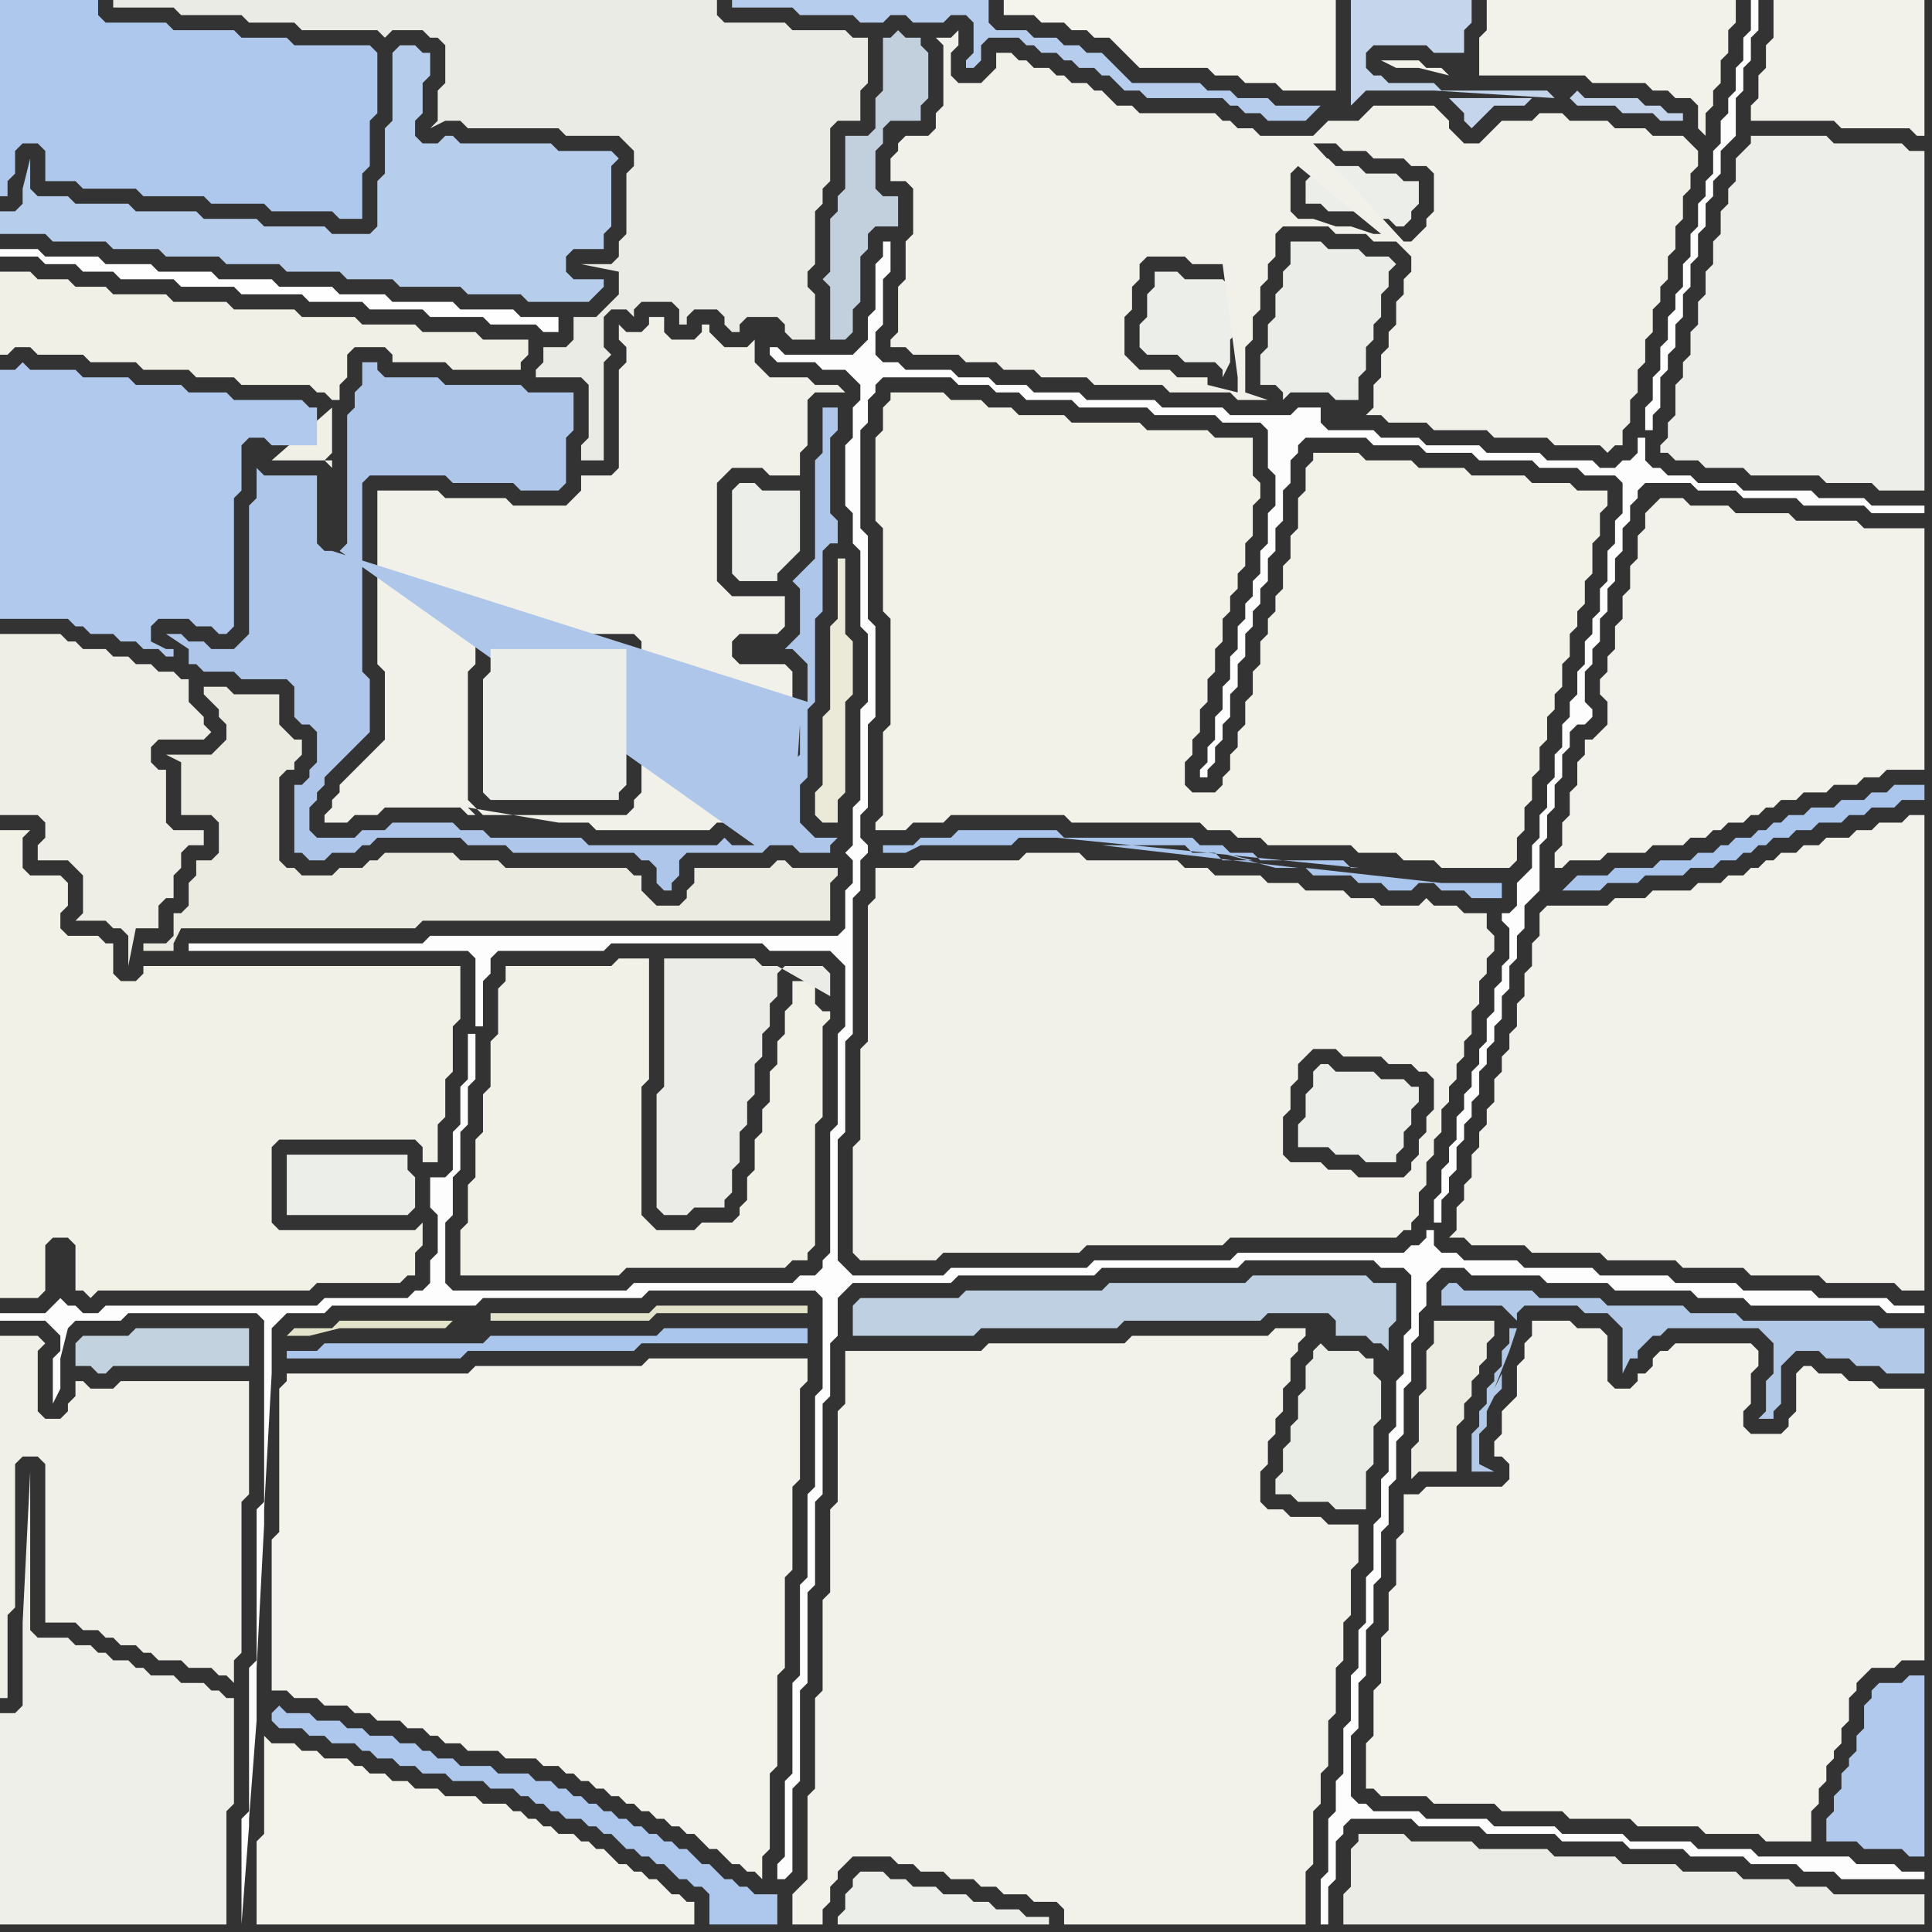<svg width="256" height="256" xmlns="http://www.w3.org/2000/svg"><rect width="100%" height="100%" fill="#333333" stroke="none"/><script> 
var tempColor;
function hoverPath(evt){
obj = evt.target;
tempColor = obj.getAttribute("fill");
obj.setAttribute("fill","red");
//alert(tempColor);
//obj.setAttribute("stroke","red");}
function recoverPath(evt){
obj = evt.target;
obj.setAttribute("fill", tempColor);
//obj.setAttribute("stroke", tempColor);
}</script><path onmouseover="hoverPath(evt)" onmouseout="recoverPath(evt)" fill="rgb(244,243,235)" d="M  36,231l -1,-1 0,13 -1,1 0,11 58,0 0,-3 -1,0 -1,-1 -1,0 -1,-1 -1,-1 -1,0 -1,-1 -1,0 -1,-1 -1,0 -1,-1 -1,-1 -1,0 -1,-1 -1,0 -1,-1 -2,0 -1,-1 -1,0 -1,-1 -1,0 -1,-1 -1,0 -1,-1 -3,0 -1,-1 -4,0 -1,-1 -3,0 -1,-1 -2,0 -1,-1 -2,0 -1,-1 -1,0 -1,-1 -3,0 -1,-1 -2,0 -1,-1Z"/>
<path onmouseover="hoverPath(evt)" onmouseout="recoverPath(evt)" fill="rgb(241,241,234)" d="M  65,108l -1,0 -1,-1 -1,-1 0,-17 1,-1 0,-3 1,-1 20,0 1,1 0,20 -1,1 0,1 -1,1 -18,0 9,1 4,0 1,1 15,0 1,-1 2,0 1,1 5,0 0,-10 1,-1 0,-4 1,-1 0,-5 -1,-1 -6,0 -1,-1 0,-2 1,-1 5,0 1,-1 0,-4 -7,0 -1,-1 -1,-1 0,-13 1,-1 1,-1 4,0 1,1 4,0 0,-3 1,-1 0,-6 1,-1 4,0 -1,-1 -3,0 -1,-1 -5,0 -1,-1 -1,-1 0,-3 -1,1 -3,0 -1,-1 -1,-1 0,-1 -1,0 0,1 -1,1 -3,0 -1,-1 0,-2 -2,0 0,1 -1,1 -2,0 -1,-1 0,2 1,1 0,2 -1,1 0,13 -1,1 -4,0 0,2 -1,1 -1,1 -7,0 -1,-1 -8,0 -1,-1 -8,0 0,23 1,1 0,9 -1,1 -1,1 -1,1 -1,1 -2,2 0,1 -1,1 0,1 -1,1 0,1 3,0 1,-1 3,0 1,-1 10,0 1,1 1,0 -1,-1 0,0 12,2 -9,-1 36,-64 0,0 -36,64Z"/>
<path onmouseover="hoverPath(evt)" onmouseout="recoverPath(evt)" fill="rgb(236,238,234)" d="M  98,64l -1,1 0,11 1,1 5,0 0,-1 1,-1 1,-1 1,-1 0,-8 -5,0 -1,-1Z"/>
<path onmouseover="hoverPath(evt)" onmouseout="recoverPath(evt)" fill="rgb(190,208,225)" d="M  113,176l 0,1 16,0 1,-1 18,0 1,-1 18,0 1,-1 8,0 1,1 0,2 4,0 1,1 1,0 1,1 0,-3 1,-1 0,-5 -3,0 -1,-1 -15,0 -1,1 -18,0 -1,1 -18,0 -1,1 -13,0 -1,1Z"/>
<path onmouseover="hoverPath(evt)" onmouseout="recoverPath(evt)" fill="rgb(242,242,235)" d="M  113,179l -1,0 0,7 -1,1 0,12 -1,1 0,11 -1,1 0,12 -1,1 0,12 -1,1 0,11 -2,2 0,4 4,0 0,-2 1,-1 0,-2 1,-1 0,-1 1,-1 1,-1 5,0 1,1 2,0 1,1 3,0 1,1 3,0 1,1 2,0 1,1 3,0 1,1 3,0 1,1 0,2 32,0 0,-7 1,-1 0,-7 1,-1 0,-4 1,-1 0,-6 1,-1 0,-6 1,-1 0,-5 1,-1 0,-6 1,-1 0,-5 -4,0 -1,-1 -4,0 -1,-1 -2,0 -1,-1 0,-4 1,-1 0,-3 1,-1 0,-2 1,-1 0,-3 1,-1 0,-3 1,-1 0,-1 1,-1 0,-1 -4,0 -1,1 -18,0 -1,1 -18,0 -1,1Z"/>
<path onmouseover="hoverPath(evt)" onmouseout="recoverPath(evt)" fill="rgb(236,238,234)" d="M  114,248l 0,0 -1,1 0,1 -1,1 0,2 -1,1 0,1 28,0 0,-1 -3,0 -1,-1 -3,0 -1,-1 -2,0 -1,-1 -3,0 -1,-1 -3,0 -1,-1 -2,0 -1,-1Z"/>
<path onmouseover="hoverPath(evt)" onmouseout="recoverPath(evt)" fill="rgb(242,241,233)" d="M  157,115l -1,-1 -12,0 -1,-1 -7,0 -1,1 -13,0 -1,1 -5,0 0,4 -1,1 0,18 -1,1 0,12 -1,1 0,14 1,1 10,0 1,-1 18,0 1,-1 18,0 1,-1 22,0 1,-1 1,0 0,-1 1,-1 0,-3 1,-1 0,-3 1,-1 0,-2 1,-1 0,-3 1,-1 0,-2 1,-1 0,-2 1,-1 0,-2 1,-1 0,-3 1,-1 0,-3 1,-1 0,-2 1,-1 0,-2 -1,-1 0,-2 -3,0 -1,-1 -3,0 -1,-1 -1,1 -5,0 -1,-1 -3,0 -1,-1 -5,0 -1,-1 -4,0 -1,-1 -6,0 -1,-1 -3,0 33,31 0,1 -1,1 0,2 -1,1 0,2 -1,1 0,1 -1,1 -6,0 -1,-1 -3,0 -1,-1 -4,0 -1,-1 0,-5 1,-1 0,-3 1,-1 0,-2 1,-1 1,-1 3,0 1,1 5,0 1,1 3,0 1,1 1,0 1,1 0,3 -33,-31Z"/>
<path onmouseover="hoverPath(evt)" onmouseout="recoverPath(evt)" fill="rgb(236,238,234)" d="M  153,36l 0,2 -1,1 0,3 -1,1 0,3 1,1 4,0 1,1 4,0 1,1 0,1 1,-2 0,-3 1,-1 0,-3 1,-1 0,-2 -2,0 -1,-1 -5,0 -1,-1Z"/>
<path onmouseover="hoverPath(evt)" onmouseout="recoverPath(evt)" fill="rgb(235,237,233)" d="M  171,32l 0,3 -1,1 0,2 -1,1 0,3 -1,1 0,3 -1,1 0,4 2,0 1,1 0,1 1,-1 5,0 1,1 3,0 0,-3 1,-1 0,-3 1,-1 0,-2 1,-1 0,-3 1,-1 0,-2 1,-1 -1,-1 -3,0 -1,-1 -4,0 -1,-1Z"/>
<path onmouseover="hoverPath(evt)" onmouseout="recoverPath(evt)" fill="rgb(243,242,234)" d="M  219,67l 0,0 -1,1 0,2 -1,1 0,3 -1,1 0,3 -1,1 0,3 -1,1 0,3 -1,1 0,2 -1,1 0,2 1,1 0,3 -1,1 -1,1 -1,0 0,2 -1,1 0,3 -1,1 0,3 -1,1 0,3 -1,1 0,2 1,0 1,-1 4,0 1,-1 5,0 1,-1 4,0 1,-1 2,0 1,-1 1,0 1,-1 2,0 1,-1 1,0 1,-1 1,0 1,-1 2,0 1,-1 3,0 1,-1 3,0 1,-1 2,0 1,-1 5,0 0,-32 -8,0 -1,-1 -8,0 -1,-1 -7,0 -1,-1 -5,0 -1,-1 -3,0 -1,1Z"/>
<path onmouseover="hoverPath(evt)" onmouseout="recoverPath(evt)" fill="rgb(176,201,236)" d="M  248,224l 0,1 -1,1 0,3 -1,1 0,2 -1,1 0,1 -1,1 0,2 -1,1 0,2 -1,1 0,3 4,0 1,1 5,0 1,1 2,0 0,-24 -2,0 -1,1 -3,0 -1,1Z"/>
<path onmouseover="hoverPath(evt)" onmouseout="recoverPath(evt)" fill="rgb(254,254,254)" d="M  1,33l -1,0 0,1 5,0 1,1 4,0 1,1 4,0 1,1 7,0 1,1 7,0 1,1 8,0 1,1 7,0 1,1 7,0 1,1 7,0 1,1 6,0 1,1 2,0 0,-2 -5,0 -1,-1 -7,0 -1,-1 -8,0 -1,-1 -6,0 -1,-1 -7,0 -1,-1 -7,0 -1,-1 -7,0 -1,-1 -6,0 -1,-1 -7,0 -1,-1Z"/>
<path onmouseover="hoverPath(evt)" onmouseout="recoverPath(evt)" fill="rgb(241,240,232)" d="M  12,184l 0,0 -1,-1 -1,0 0,2 -1,1 0,1 -1,1 -2,0 -1,-1 0,-8 1,-1 -1,-1 -5,0 0,48 1,0 0,-11 1,-1 0,-19 1,-1 2,0 1,1 0,21 4,0 1,1 2,0 1,1 1,0 1,1 2,0 1,1 1,0 1,1 3,0 1,1 3,0 1,1 1,0 1,1 0,-3 1,-1 0,-20 1,-1 0,-15 -17,0 -1,1Z"/>
<path onmouseover="hoverPath(evt)" onmouseout="recoverPath(evt)" fill="rgb(194,210,222)" d="M  33,177l 0,-1 -15,0 -1,1 -6,0 -1,1 0,3 2,0 1,1 1,0 1,-1 18,0Z"/>
<path onmouseover="hoverPath(evt)" onmouseout="recoverPath(evt)" fill="rgb(236,238,234)" d="M  38,153l 0,8 16,0 1,-1 0,-4 -1,-1 0,-2Z"/>
<path onmouseover="hoverPath(evt)" onmouseout="recoverPath(evt)" fill="rgb(174,198,233)" d="M  44,73l -1,0 -1,-1 0,-9 -7,0 -1,-1 0,4 -1,1 0,17 -1,1 -1,1 -3,0 -1,-1 -2,0 -1,-1 -2,0 3,2 0,2 1,0 1,1 4,0 1,1 6,0 1,1 0,4 1,1 1,0 1,1 0,4 -1,1 0,1 -1,1 -1,0 0,9 1,0 1,1 2,0 1,-1 3,0 1,-1 1,0 1,-1 11,0 1,1 5,0 1,1 16,0 1,1 1,0 1,1 0,2 1,1 1,0 0,-1 1,-1 0,-2 1,-1 10,0 1,-1 3,0 1,1 4,0 0,-1 1,-1 -3,0 -1,-1 -1,-1 0,-5 1,-1 0,-9 1,-1 0,-11 1,-1 0,-8 1,-1 1,0 0,-3 -1,-1 0,-10 1,-1 0,-3 -2,0 0,6 -1,1 0,13 -1,1 -1,1 -1,1 1,1 0,6 -1,1 -1,1 1,0 1,1 1,1 0,5 -63,-20 62,23 0,4 -1,1 0,10 1,-15 -62,-23 56,39 -3,0 -1,-1 -1,1 -17,0 -1,-1 -12,0 -1,-1 -3,0 -1,-1 -8,0 -1,1 -3,0 -1,1 -5,0 -1,-1 0,-3 1,-1 0,-1 1,-1 0,-1 1,-1 1,-1 1,-1 1,-1 1,-1 1,-1 0,-7 -1,-1 0,-25 1,-1 10,0 1,1 8,0 1,1 5,0 1,-1 0,-6 1,-1 0,-5 -6,0 -1,-1 -10,0 -1,-1 -7,0 -1,-1 0,-1 -2,0 0,3 -1,1 0,2 -1,1 0,17 -1,1 55,39 -56,-39Z"/>
<path onmouseover="hoverPath(evt)" onmouseout="recoverPath(evt)" fill="rgb(235,235,229)" d="M  59,9l 0,2 -1,1 0,4 -1,1 2,-1 2,0 1,1 12,0 1,1 7,0 1,1 1,1 0,2 -1,1 0,8 -1,1 0,2 -1,1 -4,0 5,1 0,3 -3,3 -3,0 0,3 -1,1 -3,0 0,2 -1,1 0,1 6,0 1,1 0,7 -1,1 0,2 3,0 0,-13 1,-1 -1,-1 0,-4 1,-1 2,0 1,1 0,-1 1,-1 4,0 1,1 0,2 1,0 0,-1 1,-1 3,0 1,1 0,1 1,1 1,0 0,-1 1,-1 4,0 1,1 0,1 1,1 3,0 0,-6 -1,-1 0,-2 1,-1 0,-7 1,-1 0,-2 1,-1 0,-7 1,-1 3,0 0,-4 1,-1 0,-6 -2,0 -1,-1 -7,0 -1,-1 -8,0 -1,-1 0,-2 -80,0 0,1 8,0 1,1 8,0 1,1 6,0 1,1 10,0 1,1 1,-1 4,0 1,1 1,0 1,1Z"/>
<path onmouseover="hoverPath(evt)" onmouseout="recoverPath(evt)" fill="rgb(235,234,216)" d="M  111,109l 0,-3 1,-1 0,-12 1,-1 0,-7 -1,-1 0,-10 -1,0 0,8 -1,1 0,11 -1,1 0,9 -1,1 0,3 1,1Z"/>
<path onmouseover="hoverPath(evt)" onmouseout="recoverPath(evt)" fill="rgb(244,243,236)" d="M  135,0l -2,0 0,2 4,0 1,1 3,0 1,1 2,0 1,1 2,0 1,1 1,1 1,1 1,1 9,0 1,1 3,0 1,1 4,0 1,1 7,0 0,-12Z"/>
<path onmouseover="hoverPath(evt)" onmouseout="recoverPath(evt)" fill="rgb(236,238,234)" d="M  175,21l 0,0 -1,1 0,1 -1,1 0,3 2,0 1,1 4,0 1,1 3,0 1,1 1,0 1,-1 0,-1 1,-1 0,-3 -2,0 -1,-1 -4,0 -1,-1 -3,0 -1,-1Z"/>
<path onmouseover="hoverPath(evt)" onmouseout="recoverPath(evt)" fill="rgb(236,238,234)" d="M  175,141l -1,1 0,2 -1,1 0,3 -1,1 0,3 4,0 1,1 3,0 1,1 4,0 0,-1 1,-1 0,-2 1,-1 0,-2 1,-1 0,-2 -1,0 -1,-1 -3,0 -1,-1 -5,0 -1,-1Z"/>
<path onmouseover="hoverPath(evt)" onmouseout="recoverPath(evt)" fill="rgb(237,237,227)" d="M  189,181l 0,3 -1,1 0,6 -1,1 0,4 1,-1 5,0 0,-6 1,-1 0,-2 1,-1 0,-2 1,-1 0,-1 1,-1 0,-2 1,-1 0,-2 -8,0 0,3 -1,1Z"/>
<path onmouseover="hoverPath(evt)" onmouseout="recoverPath(evt)" fill="rgb(243,243,235)" d="M  189,197l -1,1 -2,0 0,5 -1,1 0,6 -1,1 0,5 -1,1 0,6 -1,1 0,6 -1,1 0,6 1,0 1,1 6,0 1,1 8,0 1,1 8,0 1,1 8,0 1,1 8,0 1,1 7,0 1,1 6,0 0,-4 1,-1 0,-2 1,-1 0,-2 1,-1 0,-1 1,-1 0,-2 1,-1 0,-3 1,-1 0,-1 2,-2 3,0 1,-1 3,0 0,-36 -6,0 -1,-1 -3,0 -1,-1 -3,0 -1,-1 -1,0 -1,1 0,5 -1,1 0,1 -1,1 -4,0 -1,-1 0,-2 1,-1 0,-4 1,-1 0,-2 -1,-1 -10,0 -1,1 -1,0 -1,1 0,1 -1,1 -1,0 0,1 -1,1 -2,0 -1,-1 0,-6 -1,-1 -3,0 -1,-1 -5,0 0,2 -1,1 0,2 -1,1 0,4 -1,1 -1,1 0,3 -1,1 0,2 1,0 1,1 0,2 -1,1Z"/>
<path onmouseover="hoverPath(evt)" onmouseout="recoverPath(evt)" fill="rgb(243,242,234)" d="M  191,9l -2,0 -1,-1 -5,0 2,1 3,0 4,1 -1,-1 5,1 14,0 1,1 7,0 1,1 2,0 1,1 2,0 1,1 0,3 1,1 0,-3 1,-1 0,-2 1,-1 0,-3 1,-1 0,-3 1,-1 0,-3 -33,0 0,4 -1,1 0,5 -5,-1Z"/>
<path onmouseover="hoverPath(evt)" onmouseout="recoverPath(evt)" fill="rgb(196,213,236)" d="M  208,13l 0,0 1,1 5,0 1,1 4,0 1,1 3,0 0,-1 -2,0 -1,-1 -2,0 -1,-1 -7,0 -1,-1 -1,1 -2,0 -1,-1 -14,0 -1,-1 -6,0 -1,-1 -1,0 -1,-1 0,-2 1,-1 7,0 1,1 4,0 0,-3 1,-1 0,-3 -16,0 0,14 1,-1 1,-1 9,0 16,1 -14,0 1,1 1,1 0,1 1,1 1,-1 1,-1 1,-1 4,0 1,-1Z"/>
<path onmouseover="hoverPath(evt)" onmouseout="recoverPath(evt)" fill="rgb(243,242,234)" d="M  237,0l -2,0 0,5 -1,1 0,3 -1,1 0,3 -1,1 0,2 11,0 1,1 9,0 1,1 1,0 0,-18Z"/>
<path onmouseover="hoverPath(evt)" onmouseout="recoverPath(evt)" fill="rgb(242,241,232)" d="M  1,110l -1,0 0,62 5,0 1,-1 0,-6 1,-1 2,0 1,1 0,6 1,0 1,1 1,-1 28,0 1,-1 11,0 1,-1 1,0 0,-3 1,-1 0,-3 -1,1 -18,0 -1,-1 0,-10 1,-1 18,0 1,1 0,2 2,0 0,-5 1,-1 0,-5 1,-1 0,-6 1,-1 0,-7 -42,0 0,1 -1,1 -2,0 -1,-1 0,-4 -1,0 -1,-1 -4,0 -1,-1 0,-2 1,-1 0,-3 -1,-1 -4,0 -1,-1 0,-4 1,-1Z"/>
<path onmouseover="hoverPath(evt)" onmouseout="recoverPath(evt)" fill="rgb(253,253,253)" d="M  1,174l -1,0 0,1 6,0 1,1 1,1 0,2 -1,1 0,6 1,-2 0,-4 1,-4 1,-1 6,0 1,-1 17,0 1,1 0,24 -1,1 0,20 -1,1 0,19 -1,1 0,14 1,-13 0,-1 1,-13 0,-7 1,-19 0,-2 1,-18 0,-6 1,-1 1,-1 5,0 1,-1 19,0 1,-1 21,0 1,-1 22,0 1,1 0,12 -1,1 0,12 -1,1 0,11 -1,1 0,12 -1,1 0,12 -1,1 0,10 -1,1 0,2 1,0 1,-1 0,-11 1,-1 0,-12 1,-1 0,-12 1,-1 0,-11 1,-1 0,-12 1,-1 0,-7 1,-1 0,-5 1,-1 1,-1 13,0 1,-1 18,0 1,-1 18,0 1,-1 17,0 1,1 3,0 1,1 0,7 -1,1 0,5 -1,1 0,6 -1,1 0,5 -1,1 0,5 -1,1 0,6 -1,1 0,6 -1,1 0,5 -1,1 0,6 -1,1 0,6 -1,1 0,4 -1,1 0,7 -1,1 0,6 1,0 0,-5 1,-1 0,-5 1,-1 0,-1 1,-1 8,0 1,1 8,0 1,1 9,0 1,1 8,0 1,1 7,0 1,1 7,0 1,1 6,0 1,1 4,0 1,1 11,0 0,-1 -3,0 -1,-1 -5,0 -1,-1 -12,0 -1,-1 -7,0 -1,-1 -8,0 -1,-1 -8,0 -1,-1 -8,0 -1,-1 -8,0 -1,-1 -6,0 -1,-1 -1,0 -1,-1 0,-8 1,-1 0,-6 1,-1 0,-6 1,-1 0,-5 1,-1 0,-6 1,-1 0,-5 1,-1 0,-5 1,-1 0,-6 1,-1 0,-5 1,-1 0,-3 1,-1 0,-3 1,-1 1,-1 3,0 1,1 9,0 1,1 8,0 1,1 10,0 1,1 6,0 1,1 17,0 1,1 5,0 0,-1 -4,0 -1,-1 -9,0 -1,-1 -9,0 -1,-1 -8,0 -1,-1 -9,0 -1,-1 -9,0 -1,-1 -7,0 -1,-1 -2,0 -1,-1 0,-2 -1,0 0,1 -1,1 -1,0 -1,1 -22,0 -1,1 -18,0 -1,1 -18,0 -1,1 -12,0 -1,-1 -1,-1 0,-16 1,-1 0,-12 1,-1 0,-18 1,-1 0,-4 1,-1 0,-1 -1,-1 0,-3 1,-1 0,-11 1,-1 0,-12 -1,-1 0,-11 -1,-1 0,-13 1,-1 0,-3 1,-1 0,-1 1,-1 9,0 1,1 4,0 1,1 3,0 1,1 6,0 1,1 9,0 1,1 8,0 1,1 5,0 1,1 0,5 1,1 0,4 -1,1 0,4 -1,1 0,3 -1,1 0,2 -1,1 0,2 -1,1 0,3 -1,1 0,3 -1,1 0,3 -1,1 0,3 -1,1 0,2 -1,1 0,1 1,0 0,-1 1,-1 0,-2 1,-1 0,-2 1,-1 0,-3 1,-1 0,-3 1,-1 0,-3 1,-1 0,-2 1,-1 0,-2 1,-1 0,-3 1,-1 0,-3 1,-1 0,-4 1,-1 0,-3 1,-1 0,-1 1,-1 8,0 1,1 6,0 1,1 6,0 1,1 7,0 1,1 5,0 1,1 4,0 1,1 0,4 -1,1 0,3 -1,1 0,4 -1,1 0,3 -1,1 0,2 -1,1 0,3 -1,1 0,3 -1,1 0,2 -1,1 0,3 -1,1 0,3 -1,1 0,3 -1,1 0,3 -1,1 0,3 -1,1 -1,1 0,3 -1,1 -1,0 0,1 1,1 0,4 -1,1 0,2 -1,1 0,3 -1,1 0,3 -1,1 0,2 -1,1 0,2 -1,1 0,2 -1,1 0,3 -1,1 0,2 -1,1 0,3 -1,1 0,3 1,0 0,-3 1,-1 0,-2 1,-1 0,-3 1,-1 0,-2 1,-1 0,-2 1,-1 0,-3 1,-1 0,-2 1,-1 0,-2 1,-1 0,-3 1,-1 0,-3 1,-1 0,-3 1,-1 0,-3 1,-1 1,-1 0,-6 1,-1 0,-3 1,-1 0,-3 1,-1 0,-3 1,-1 0,-2 1,-1 1,0 1,-1 0,-1 -1,-1 0,-4 1,-1 0,-2 1,-1 0,-3 1,-1 0,-3 1,-1 0,-3 1,-1 0,-3 1,-1 0,-2 1,-1 0,-1 1,-1 6,0 1,1 5,0 1,1 7,0 1,1 8,0 1,1 7,0 0,-1 -7,0 -1,-1 -6,0 -1,-1 -9,0 -1,-1 -5,0 -1,-1 -3,0 -1,-1 -1,0 -1,-1 0,-3 -1,0 0,2 -1,1 -1,0 -1,1 -2,0 -1,-1 -6,0 -1,-1 -7,0 -1,-1 -7,0 -1,-1 -5,0 -1,-1 -6,0 -1,-1 0,-2 -3,0 -1,1 -8,0 -1,-1 -8,0 -1,-1 -9,0 -1,-1 -6,0 -1,-1 -4,0 -1,-1 -4,0 -1,-1 -6,0 -1,-1 -2,0 -1,-1 0,-3 1,-1 0,-6 1,-1 0,-4 -1,0 0,2 -1,1 0,6 -1,1 0,3 -1,1 -1,1 -9,0 -1,-1 -1,0 0,1 1,1 5,0 1,1 3,0 1,1 1,1 0,2 -1,1 0,4 -1,1 0,8 1,1 0,4 1,1 0,10 1,1 0,9 -1,1 0,12 -1,1 0,5 -1,1 1,1 0,3 -1,1 0,5 -1,1 -54,0 -1,1 -31,0 0,1 37,0 1,1 0,9 1,0 0,-6 1,-1 0,-2 1,-1 14,0 1,-1 20,0 1,1 8,0 1,1 1,1 0,8 -1,1 0,12 -1,1 0,16 -1,1 0,1 -1,1 -2,0 -1,1 -21,0 -1,1 -23,0 -1,-1 0,-8 1,-1 0,-5 1,-1 0,-5 1,-1 0,-5 1,-1 0,-6 -1,0 0,6 -1,1 0,5 -1,1 0,5 -1,1 -2,0 0,4 1,1 0,5 -1,1 0,3 -1,1 -1,0 -1,1 -11,0 -1,1 -28,0 -1,1 -2,0 -1,-1 -1,0 -1,-1 -1,1 -1,1 -5,0 217,-117 1,0 0,-2 1,-1 0,-4 1,-1 0,-2 1,-1 0,-3 1,-1 0,-3 1,-1 0,-3 1,-1 0,-3 1,-1 0,-3 1,-1 0,-2 1,-1 0,-3 1,-1 1,-1 0,-5 1,-1 0,-3 1,-1 0,-3 1,-1 0,-4 -1,0 0,4 -1,1 0,3 -1,1 0,3 -1,1 0,2 -1,1 0,3 -1,1 0,3 -1,1 0,2 -1,1 0,3 -1,1 0,3 -1,1 0,3 -1,1 0,2 -1,1 0,3 -1,1 0,3 -1,1 0,3 -1,1 0,3 -217,117Z"/>
<path onmouseover="hoverPath(evt)" onmouseout="recoverPath(evt)" fill="rgb(241,240,230)" d="M  0,38l 0,9 1,0 1,-1 2,0 1,1 6,0 1,1 6,0 1,1 6,0 1,1 5,0 1,1 9,0 1,1 1,0 1,1 1,0 0,-2 1,-1 0,-3 1,-1 4,0 1,1 0,1 7,0 1,1 9,0 0,-1 1,-1 0,-2 -6,0 -1,-1 -7,0 -1,-1 -7,0 -1,-1 -7,0 -1,-1 -8,0 -1,-1 -7,0 -1,-1 -7,0 -1,-1 -4,0 -1,-1 -4,0 -1,-1 -4,0 0,2 44,16 0,6 -1,1 0,0 1,1 0,-1 -8,0 8,-7 -44,-16Z"/>
<path onmouseover="hoverPath(evt)" onmouseout="recoverPath(evt)" fill="rgb(239,239,234)" d="M  3,222l 0,4 -1,1 -2,0 0,28 30,0 0,-15 1,-1 0,-14 -1,0 -1,-1 -1,0 -1,-1 -3,0 -1,-1 -3,0 -1,-1 -1,0 -1,-1 -2,0 -1,-1 -1,0 -1,-1 -2,0 -1,-1 -4,0 -1,-1 0,-21 -1,20Z"/>
<path onmouseover="hoverPath(evt)" onmouseout="recoverPath(evt)" fill="rgb(182,205,235)" d="M  13,32l 1,0 1,1 6,0 1,1 7,0 1,1 7,0 1,1 7,0 1,1 6,0 1,1 8,0 1,1 7,0 1,1 8,0 1,-1 1,-1 0,-1 -4,0 -1,-1 0,-2 1,-1 4,0 0,-2 1,-1 0,-8 1,-1 -1,-1 -7,0 -1,-1 -12,0 -1,-1 -1,0 -1,1 -2,0 -1,-1 0,-2 1,-1 0,-4 1,-1 0,-3 -1,0 -1,-1 -2,0 -1,1 0,9 -1,1 0,6 -1,1 0,6 -1,1 -5,0 -1,-1 -8,0 -1,-1 -7,0 -1,-1 -8,0 -1,-1 -7,0 -1,-1 -4,0 -1,-1 0,-4 -1,4 0,2 -1,1 -2,0 0,3 6,0 1,1Z"/>
<path onmouseover="hoverPath(evt)" onmouseout="recoverPath(evt)" fill="rgb(236,235,226)" d="M  26,114l 0,2 -1,1 0,3 -1,1 -1,0 0,3 -1,1 -3,0 0,1 4,0 0,-1 1,-2 31,0 1,-1 54,0 0,-5 1,-1 0,-1 -6,0 -1,-1 -1,0 -1,1 -10,0 0,2 -1,1 0,1 -1,1 -3,0 -1,-1 -1,-1 0,-2 -1,0 -1,-1 -16,0 -1,-1 -5,0 -1,-1 -9,0 -1,1 -1,0 -1,1 -3,0 -1,1 -4,0 -1,-1 -1,0 -1,-1 0,-11 1,-1 1,0 0,-1 1,-1 0,-2 -1,0 -1,-1 -1,-1 0,-4 -6,0 -1,-1 -3,0 0,1 1,1 0,0 1,1 0,1 1,1 0,2 -1,1 -1,1 -6,0 2,1 0,7 4,0 1,1 0,4 -1,1Z"/>
<path onmouseover="hoverPath(evt)" onmouseout="recoverPath(evt)" fill="rgb(236,238,234)" d="M  65,86l 0,3 -1,1 0,15 1,1 17,0 0,-1 1,-1 0,-18Z"/>
<path onmouseover="hoverPath(evt)" onmouseout="recoverPath(evt)" fill="rgb(242,241,231)" d="M  67,130l -1,1 0,6 -1,1 0,6 -1,1 0,5 -1,1 0,5 -1,1 0,5 -1,1 0,6 21,0 1,-1 21,0 1,-1 2,0 0,-1 1,-1 0,-16 1,-1 0,-12 1,-1 0,-1 -1,0 -1,-1 0,-3 -3,0 0,3 -1,1 0,3 -1,1 0,3 -1,1 0,4 -1,1 0,3 -1,1 0,4 -1,1 0,3 -1,1 0,1 -1,1 -4,0 -1,1 -5,0 -1,-1 -1,-1 0,-17 1,-1 0,-16 -4,0 -1,1 -14,0Z"/>
<path onmouseover="hoverPath(evt)" onmouseout="recoverPath(evt)" fill="rgb(235,236,231)" d="M  88,130l 0,14 -1,1 0,15 1,1 3,0 1,-1 4,0 0,-1 1,-1 0,-3 1,-1 0,-4 1,-1 0,-3 1,-1 0,-4 1,-1 0,-3 1,-1 0,-3 1,-1 0,-3 1,-1 5,0 1,1 0,3 -7,-4 -2,0 -1,-1 -12,0Z"/>
<path onmouseover="hoverPath(evt)" onmouseout="recoverPath(evt)" fill="rgb(182,205,238)" d="M  123,3l 2,0 1,-1 2,0 1,1 0,4 -1,1 0,1 1,0 1,-1 0,-2 1,-1 4,0 1,1 1,0 1,1 2,0 1,1 1,0 1,1 2,0 1,1 1,0 1,1 1,1 2,0 1,1 10,0 1,1 1,0 1,1 2,0 1,1 5,0 1,-1 0,0 1,-1 -6,0 -1,-1 -4,0 -1,-1 -3,0 -1,-1 -9,0 -1,-1 -1,-1 -1,-1 -1,-1 -2,0 -1,-1 -2,0 -1,-1 -3,0 -1,-1 -4,0 -1,-1 0,-3 -34,0 0,1 8,0 1,1 7,0 1,1 3,0 1,-1 2,0 1,1Z"/>
<path onmouseover="hoverPath(evt)" onmouseout="recoverPath(evt)" fill="rgb(170,198,237)" d="M  207,118l 5,0 1,-1 4,0 1,-1 5,0 1,-1 3,0 1,-1 2,0 1,-1 1,0 1,-1 1,0 1,-1 2,0 1,-1 2,0 1,-1 3,0 1,-1 2,0 1,-1 3,0 1,-1 3,0 0,-2 -4,0 -1,1 -2,0 -1,1 -3,0 -1,1 -3,0 -1,1 -2,0 -1,1 -1,0 -1,1 -1,0 -1,1 -2,0 -1,1 -1,0 -1,1 -2,0 -1,1 -4,0 -1,1 -5,0 -1,1 -4,0 -1,1 -1,1 -1,-1Z"/>
<path onmouseover="hoverPath(evt)" onmouseout="recoverPath(evt)" fill="rgb(237,238,233)" d="M  241,63l 0,0 1,1 6,0 1,1 6,0 0,-45 -2,0 -1,-1 -9,0 -1,-1 -10,0 0,1 -2,2 0,3 -1,1 0,2 -1,1 0,3 -1,1 0,3 -1,1 0,3 -1,1 0,3 -1,1 0,3 -1,1 0,2 -1,1 0,4 -1,1 0,2 -1,1 0,1 1,0 1,1 3,0 1,1 5,0 1,1Z"/>
<path onmouseover="hoverPath(evt)" onmouseout="recoverPath(evt)" fill="rgb(176,201,237)" d="M  11,83l 0,0 1,1 3,0 1,1 2,0 1,1 2,0 1,1 1,0 0,-1 -1,0 -2,-1 0,-2 1,-1 4,0 1,1 2,0 1,1 1,0 1,-1 0,-17 1,-1 0,-6 1,-1 2,0 1,1 6,0 0,-5 -1,0 -1,-1 -9,0 -1,-1 -5,0 -1,-1 -6,0 -1,-1 -6,0 -1,-1 -6,0 -1,-1 -1,1 -2,0 0,33 9,0 1,1Z"/>
<path onmouseover="hoverPath(evt)" onmouseout="recoverPath(evt)" fill="rgb(239,238,230)" d="M  10,115l 0,0 1,1 0,5 -1,1 4,0 1,1 1,0 1,1 0,4 1,-5 3,0 0,-3 1,-1 1,0 0,-3 1,-1 0,-2 1,-1 2,0 0,-2 -4,0 -1,-1 0,-7 -1,0 -1,-1 0,-2 1,-1 6,0 1,-1 -1,-1 0,-1 -1,-1 -1,-1 0,-3 -1,0 -1,-1 -2,0 -1,-1 -2,0 -1,-1 -2,0 -1,-1 -3,0 -1,-1 -1,0 -1,-1 -8,0 0,24 5,0 1,1 0,2 -1,1 0,2 4,0 1,1Z"/>
<path onmouseover="hoverPath(evt)" onmouseout="recoverPath(evt)" fill="rgb(173,199,237)" d="M  36,227l 0,1 1,1 3,0 1,1 2,0 1,1 3,0 1,1 1,0 1,1 2,0 1,1 2,0 1,1 3,0 1,1 4,0 1,1 3,0 1,1 1,0 1,1 1,0 1,1 1,0 1,1 2,0 1,1 1,0 1,1 1,0 1,1 1,1 1,0 1,1 1,0 1,1 1,0 1,1 1,1 1,0 1,1 1,0 1,1 0,4 9,0 0,-4 -3,0 -1,-1 -1,0 -1,-1 -1,0 -1,-1 -1,-1 -1,0 -1,-1 -1,-1 -1,0 -1,-1 -1,0 -1,-1 -1,0 -1,-1 -1,0 -1,-1 -1,0 -1,-1 -1,0 -1,-1 -1,0 -1,-1 -1,0 -1,-1 -1,0 -1,-1 -2,0 -1,-1 -4,0 -1,-1 -4,0 -1,-1 -2,0 -1,-1 -1,0 -1,-1 -2,0 -1,-1 -3,0 -1,-1 -2,0 -1,-1 -3,0 -1,-1 -3,0 -1,-1 -1,1Z"/>
<path onmouseover="hoverPath(evt)" onmouseout="recoverPath(evt)" fill="rgb(171,198,236)" d="M  40,179l -2,0 0,1 23,0 1,-1 22,0 1,-1 22,0 0,-2 -19,0 -1,1 -22,0 -1,1 -21,0 -1,1Z"/>
<path onmouseover="hoverPath(evt)" onmouseout="recoverPath(evt)" fill="rgb(243,243,235)" d="M  39,182l -1,0 0,1 -1,1 0,19 -1,1 0,20 2,0 1,1 3,0 1,1 3,0 1,1 2,0 1,1 3,0 1,1 2,0 1,1 1,0 1,1 2,0 1,1 4,0 1,1 4,0 1,1 2,0 1,1 1,0 1,1 1,0 1,1 1,0 1,1 1,0 1,1 1,0 1,1 1,0 1,1 1,0 1,1 1,0 1,1 1,0 1,1 1,1 1,0 1,1 1,1 1,0 1,1 1,0 1,1 0,-3 1,-1 0,-10 1,-1 0,-12 1,-1 0,-12 1,-1 0,-11 1,-1 0,-12 1,-1 0,-3 -21,0 -1,1 -22,0 -1,1Z"/>
<path onmouseover="hoverPath(evt)" onmouseout="recoverPath(evt)" fill="rgb(174,200,237)" d="M  44,6l -5,0 -1,-1 -6,0 -1,-1 -8,0 -1,-1 -8,0 -1,-1 0,-2 -13,0 0,26 1,0 0,-2 1,-1 0,-3 1,-1 2,0 1,1 0,4 4,0 1,1 7,0 1,1 8,0 1,1 7,0 1,1 8,0 1,1 3,0 0,-6 1,-1 0,-6 1,-1 0,-8 -1,-1Z"/>
<path onmouseover="hoverPath(evt)" onmouseout="recoverPath(evt)" fill="rgb(227,227,204)" d="M  60,175l -15,0 -1,1 -5,0 -1,1 3,0 4,-1 14,0 1,-1 5,-1 0,1 21,0 1,-1 20,0 0,-1 -20,0 -1,1 -21,0 -5,1Z"/>
<path onmouseover="hoverPath(evt)" onmouseout="recoverPath(evt)" fill="rgb(194,207,221)" d="M  112,23l 0,2 -1,1 0,2 -1,1 0,7 -1,1 1,1 0,7 2,0 1,-1 0,-3 1,-1 0,-6 1,-1 0,-2 1,-1 3,0 0,-4 -2,0 -1,-1 0,-5 1,-1 0,-2 1,-1 4,0 0,-2 1,-1 0,-6 -1,-1 0,-1 -2,0 -1,-1 -1,1 -1,0 0,7 -1,1 0,4 -1,1 -3,0Z"/>
<path onmouseover="hoverPath(evt)" onmouseout="recoverPath(evt)" fill="rgb(242,242,233)" d="M  117,75l 0,6 1,1 0,14 -1,1 0,11 -1,1 0,1 4,0 1,-1 4,0 1,-1 15,0 1,1 17,0 1,1 3,0 1,1 3,0 1,1 11,0 1,1 5,0 1,1 4,0 1,1 9,0 1,-1 0,-3 1,-1 0,-3 1,-1 0,-3 1,-1 0,-3 1,-1 0,-3 1,-1 0,-2 1,-1 0,-3 1,-1 0,-3 1,-1 0,-2 1,-1 0,-3 1,-1 0,-4 1,-1 0,-3 1,-1 0,-2 -4,0 -1,-1 -5,0 -1,-1 -7,0 -1,-1 -6,0 -1,-1 -6,0 -1,-1 -6,0 0,1 -1,1 0,3 -1,1 0,4 -1,1 0,3 -1,1 0,3 -1,1 0,2 -1,1 0,2 -1,1 0,3 -1,1 0,3 -1,1 0,3 -1,1 0,2 -1,1 0,2 -1,1 0,1 -1,1 -3,0 -1,-1 0,-3 1,-1 0,-2 1,-1 0,-3 1,-1 0,-3 1,-1 0,-3 1,-1 0,-3 1,-1 0,-2 1,-1 0,-2 1,-1 0,-3 1,-1 0,-4 1,-1 0,-2 -1,-1 0,-5 -5,0 -1,-1 -8,0 -1,-1 -9,0 -1,-1 -6,0 -1,-1 -3,0 -1,-1 -4,0 -1,-1 -7,0 0,1 -1,1 0,3 -1,1 0,11 1,1Z"/>
<path onmouseover="hoverPath(evt)" onmouseout="recoverPath(evt)" fill="rgb(242,241,233)" d="M  119,19l 0,1 -1,1 0,3 2,0 1,1 0,6 -1,1 0,5 -1,1 0,6 -1,1 0,1 2,0 1,1 6,0 1,1 4,0 1,1 4,0 1,1 6,0 1,1 9,0 1,1 8,0 1,1 4,0 -3,-1 0,-6 1,-1 0,-3 1,-1 0,-3 1,-1 0,-2 1,-1 0,-3 1,-1 6,0 1,1 4,0 1,1 3,0 1,1 1,1 0,2 -1,1 0,2 -1,1 0,3 -1,1 0,2 -1,1 0,3 -1,1 0,3 -1,1 2,0 1,1 5,0 1,1 7,0 1,1 7,0 1,1 6,0 1,1 1,-1 1,0 0,-2 1,-1 0,-3 1,-1 0,-3 1,-1 0,-3 1,-1 0,-3 1,-1 0,-2 1,-1 0,-3 1,-1 0,-3 1,-1 0,-3 1,-1 0,-2 1,-1 0,-2 -1,-1 0,0 -1,-1 -4,0 -1,-1 -4,0 -1,-1 -5,0 -1,-1 -3,0 -1,1 -4,0 -1,1 -1,1 -1,1 -2,0 -1,-1 -1,-1 0,-1 -1,-1 -1,-1 -8,0 -1,1 -1,1 -4,0 -1,1 -1,1 -7,0 -1,-1 -2,0 -1,-1 -1,0 -1,-1 -10,0 -1,-1 -2,0 -1,-1 -1,-1 -1,0 -1,-1 -2,0 -1,-1 -1,0 -1,-1 -2,0 -1,-1 -1,0 -1,-1 -2,0 0,2 -1,1 -1,1 -3,0 -1,-1 0,-3 1,-1 0,-2 -1,1 -2,0 1,1 0,8 -1,1 0,2 -1,1 -3,0 -1,1 58,0 1,1 3,0 1,1 4,0 1,1 2,0 1,1 0,5 -1,1 0,1 -1,1 -1,1 -1,0 -12,-13 -55,0 54,1 0,0 -54,-1 64,12 -1,0 -3,-1 -2,0 -3,-1 -2,0 -1,-1 0,-5 1,-1 11,9 -64,-12 48,18 -1,-1 -2,0 3,1 -48,-18 45,31 0,2 -4,-1 0,-1 -4,0 -1,-1 -4,0 -1,-1 -1,-1 0,-5 1,-1 0,-3 1,-1 0,-2 1,-1 5,0 1,1 4,0 2,15 -45,-31Z"/>
<path onmouseover="hoverPath(evt)" onmouseout="recoverPath(evt)" fill="rgb(171,198,237)" d="M  173,115l 0,0 1,1 5,0 1,1 3,0 1,1 3,0 1,-1 2,0 1,1 3,0 1,1 4,0 0,-2 -8,0 -18,-2 6,0 -1,-1 -11,0 -1,-1 -3,0 -1,-1 -3,0 -1,-1 -17,0 -1,-1 -13,0 -1,1 -4,0 -1,1 -4,0 0,1 3,0 2,-1 12,0 1,-1 5,0 40,4 -7,0 -27,-3 11,0 1,1 3,0 1,1 4,0 -4,-1 0,0 -4,-1 11,3 3,0 -26,-3 27,3Z"/>
<path onmouseover="hoverPath(evt)" onmouseout="recoverPath(evt)" fill="rgb(234,236,230)" d="M  174,179l 0,1 -1,1 0,3 -1,1 0,3 -1,1 0,2 -1,1 0,3 -1,1 0,2 2,0 1,1 4,0 1,1 4,0 0,-5 1,-1 0,-5 1,-1 0,-5 -1,-1 0,-2 -1,0 -1,-1 -4,0 -1,-1 -1,1Z"/>
<path onmouseover="hoverPath(evt)" onmouseout="recoverPath(evt)" fill="rgb(234,236,229)" d="M  179,247l 0,3 -1,1 0,4 77,0 0,-4 -12,0 -1,-1 -4,0 -1,-1 -6,0 -1,-1 -7,0 -1,-1 -7,0 -1,-1 -8,0 -1,-1 -9,0 -1,-1 -8,0 -1,-1 -6,0 0,1 -1,1Z"/>
<path onmouseover="hoverPath(evt)" onmouseout="recoverPath(evt)" fill="rgb(178,201,231)" d="M  201,175l 0,-1 1,-1 7,0 1,1 3,0 1,1 1,1 0,6 1,-2 1,0 0,-1 1,-1 1,-1 1,0 1,-1 12,0 1,1 1,1 0,4 -1,1 0,4 -1,1 2,0 0,-1 1,-1 0,-5 1,-1 1,-1 3,0 1,1 3,0 1,1 3,0 1,1 5,0 0,-6 -6,0 -1,-1 -17,0 -1,-1 -6,0 -1,-1 -10,0 -1,-1 -8,0 -1,-1 -9,0 -1,-1 -1,0 -1,1 0,2 8,0 1,1 1,1 -1,1 0,2 -1,1 0,2 -1,1 0,1 -1,1 0,2 -1,1 0,2 -1,1 0,5 3,0 -2,-1 0,-4 1,-1 0,-2 1,-2 1,-1 0,-2 -1,2 0,0 2,-5 1,-3 -1,0 1,-1Z"/>
<path onmouseover="hoverPath(evt)" onmouseout="recoverPath(evt)" fill="rgb(242,241,234)" d="M  236,169l 5,0 1,1 9,0 1,1 3,0 0,-63 -2,0 -1,1 -3,0 -1,1 -2,0 -1,1 -3,0 -1,1 -2,0 -1,1 -2,0 -1,1 -1,0 -1,1 -1,0 -1,1 -2,0 -1,1 -3,0 -1,1 -5,0 -1,1 -4,0 -1,1 -8,0 -1,1 0,3 -1,1 0,3 -1,1 0,3 -1,1 0,3 -1,1 0,2 -1,1 0,2 -1,1 0,3 -1,1 0,2 -1,1 0,2 -1,1 0,3 -1,1 0,2 -1,1 0,3 -1,1 2,0 1,1 7,0 1,1 9,0 1,1 9,0 1,1 8,0 1,1Z"/>
</svg>